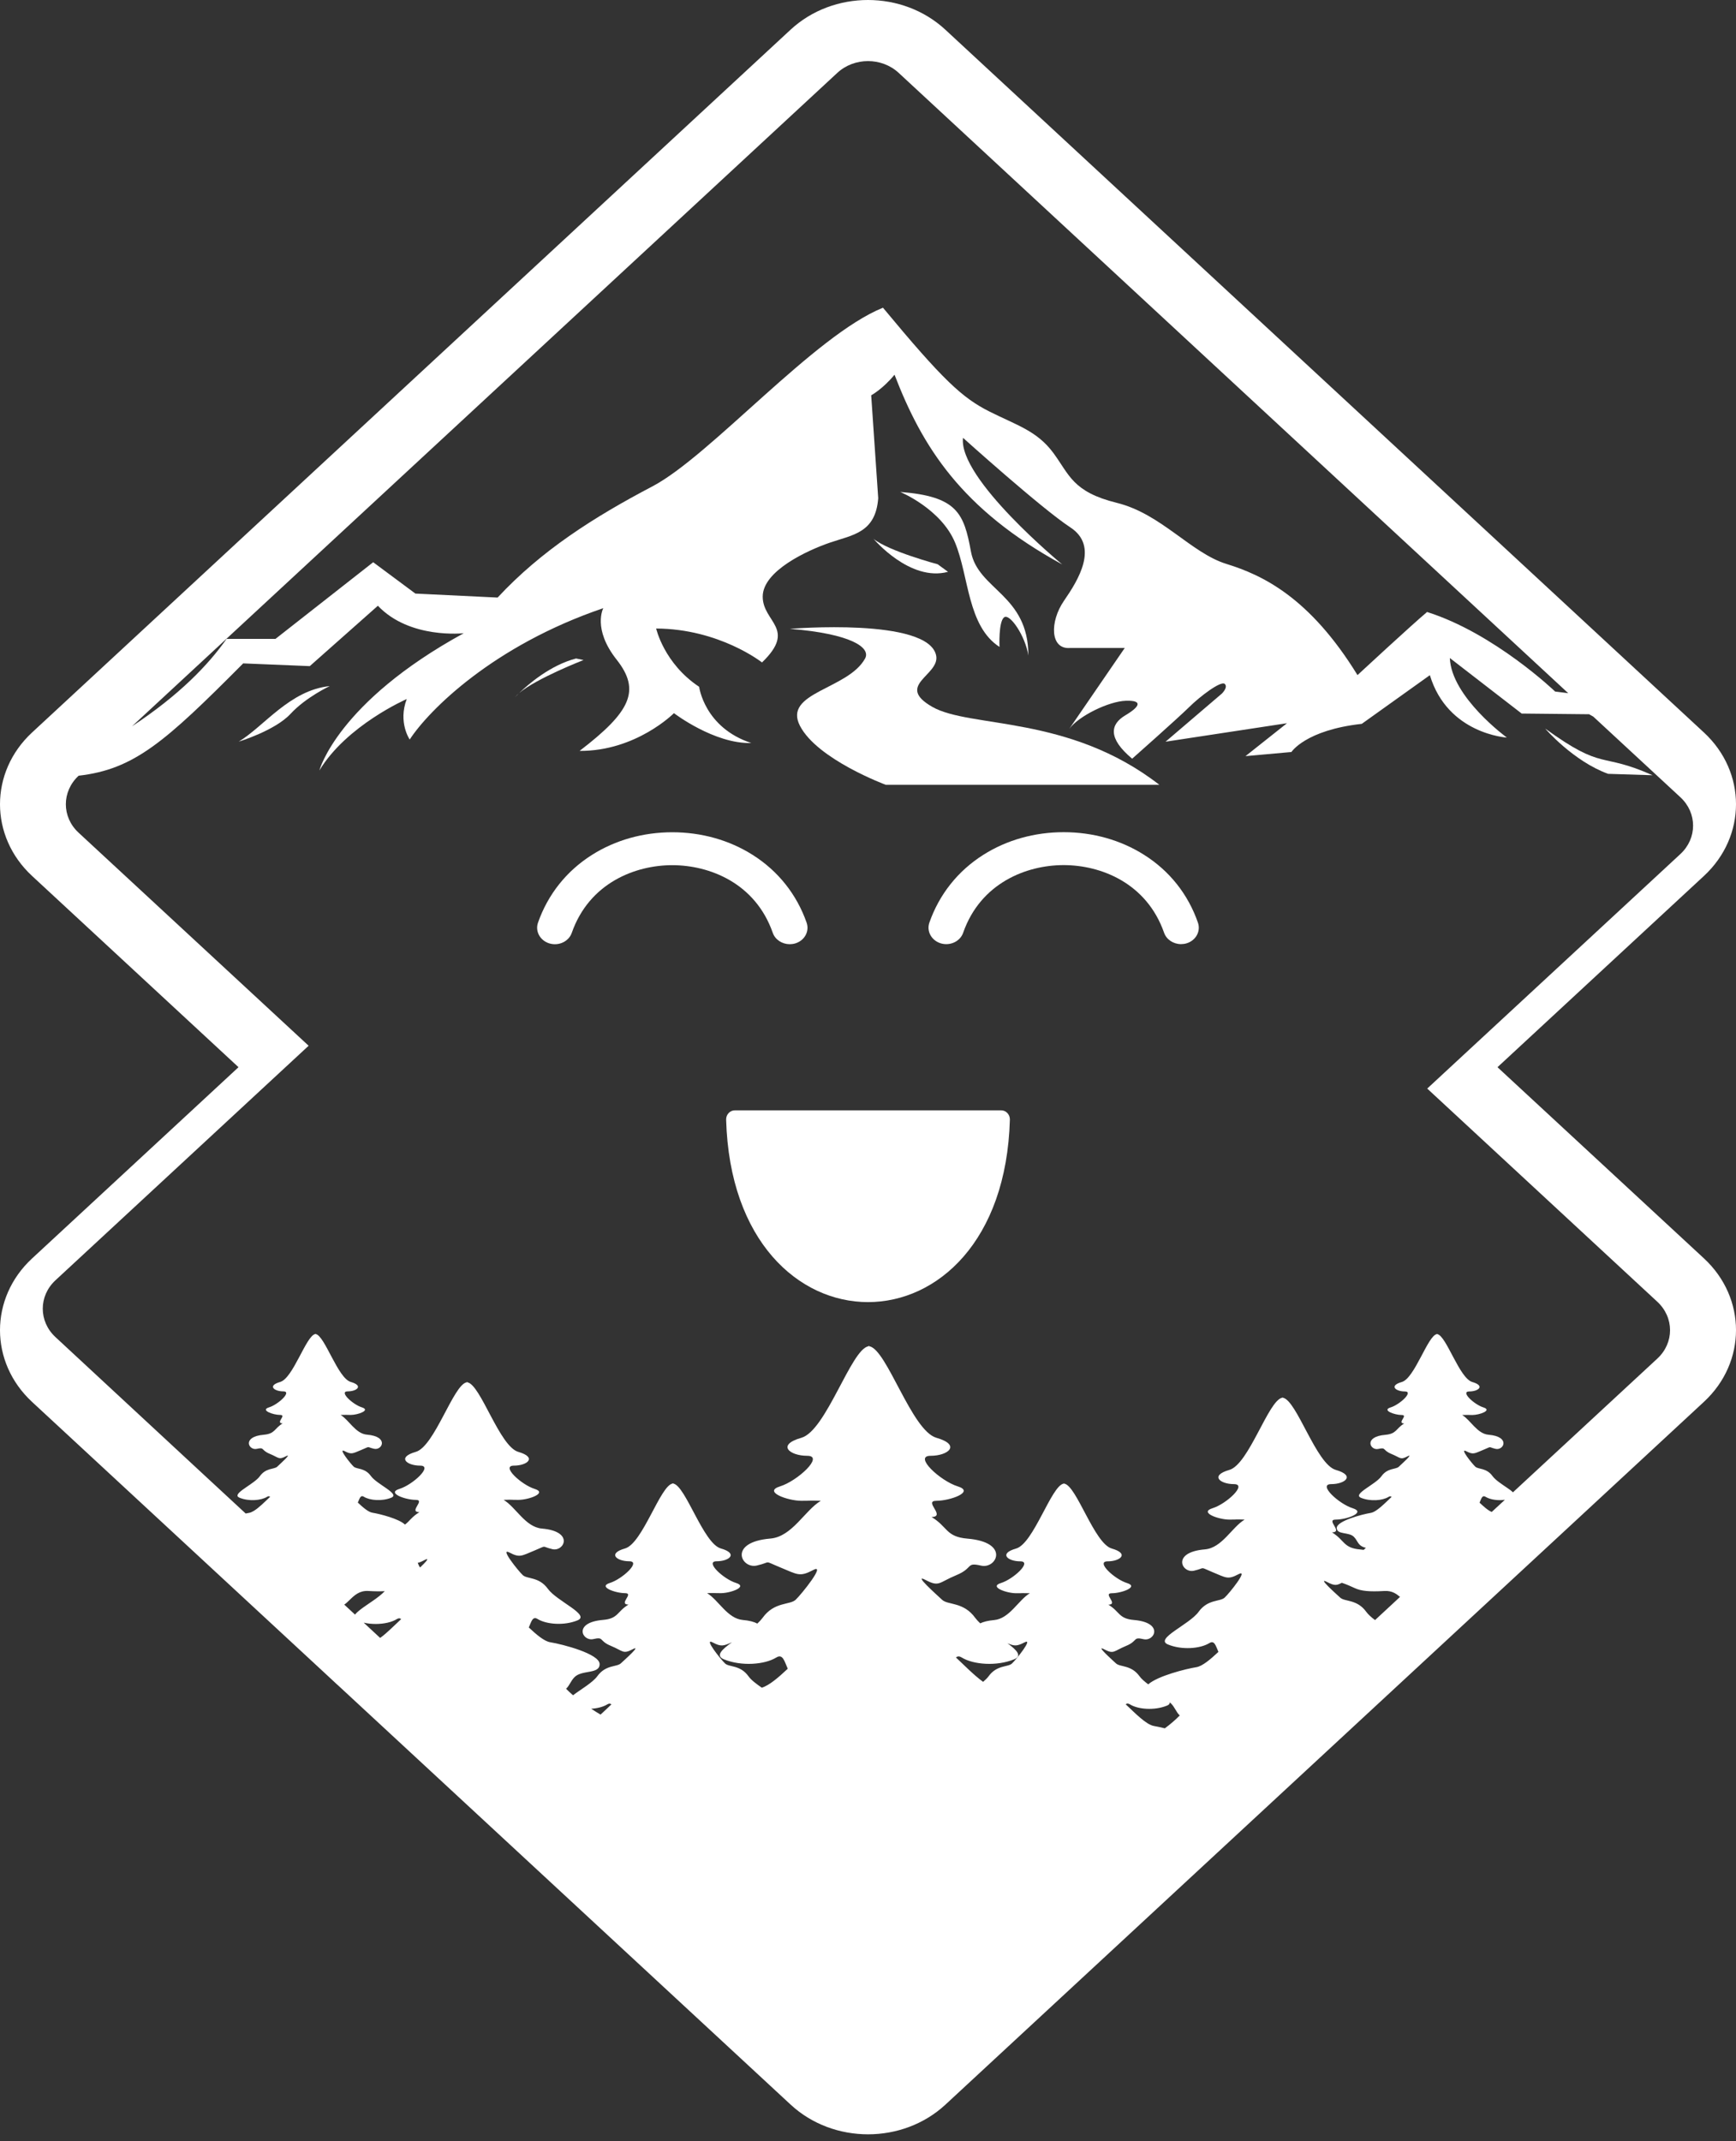 <svg fill="none" height="148" viewBox="0 0 120 148" width="120" xmlns="http://www.w3.org/2000/svg">
    <rect x="0" y="0" width="120" height="148" fill="#333333" stroke="none"/>
    <path
        d="M16.502 51.261C16.502 51.261 19.009 50.5 20.082 49.341C21.155 48.182 22.794 47.422 22.794 47.422C20.033 47.702 18.243 50.215 16.502 51.261Z"
        fill="white" />
    <path
        d="M39.82 45.514C38.035 45.977 36.51 47.303 35.89 47.902C37.087 46.883 40.337 45.621 40.337 45.621L39.82 45.514Z"
        fill="white" />
    <path
        d="M35.599 48.198C35.599 48.198 35.701 48.085 35.89 47.902C35.776 47.999 35.674 48.101 35.599 48.198Z"
        fill="white" />
    <path
        d="M65.532 39.524L64.815 39.001C64.815 39.001 61.435 38.1 60.389 37.249C60.389 37.249 62.896 40.235 65.532 39.524Z"
        fill="white" />
    <path
        d="M66.017 37.502C66.987 39.837 66.863 43.271 69.09 44.716C69.09 44.716 69.014 43.007 69.397 42.678C69.78 42.343 70.88 43.955 71.085 45.309C71.085 41.087 67.607 40.78 67.117 38.127C66.631 35.475 66.168 34.31 62.227 34.003C62.232 34.003 65.046 35.168 66.017 37.502Z"
        fill="white" />
    <path
        d="M111.159 53.487L114.232 53.584C110.571 51.951 110.911 53.331 106.813 50.36C106.808 50.36 108.754 52.614 111.159 53.487Z"
        fill="white" />
    <path
        d="M59.799 45.514C58.624 47.659 54.095 47.848 55.298 50.172C56.5 52.495 61.233 54.247 61.233 54.247H80.141C73.887 49.39 67.051 50.355 64.441 48.856C61.832 47.357 64.986 46.678 64.711 45.309C64.172 42.667 54.597 43.465 54.597 43.465C58.861 43.804 60.204 44.77 59.799 45.514Z"
        fill="white" />
    <path
        d="M103.513 73.764L117.784 60.544C120.739 57.806 120.739 53.369 117.784 50.63L65.348 2.054C62.394 -0.685 57.601 -0.685 54.646 2.054L2.216 50.63C-0.739 53.369 -0.739 57.806 2.216 60.544L16.487 73.764L2.216 86.984C-0.739 89.722 -0.739 94.159 2.216 96.898L22.547 115.73L23.231 116.366L23.398 116.517L54.652 145.469C57.606 148.207 62.399 148.207 65.354 145.469L104.662 109.05L108.015 105.945L117.784 96.893C120.739 94.154 120.739 89.717 117.784 86.978L103.513 73.764ZM57.881 5.035C59.051 3.952 60.949 3.952 62.119 5.035L108.403 47.913L107.498 47.799C107.498 47.799 103.303 43.772 98.645 42.3C97.572 43.201 93.836 46.662 93.836 46.662C90.51 41.254 87.232 39.739 84.778 38.979C82.32 38.219 80.277 35.518 77.204 34.758C74.131 33.998 73.926 32.812 72.804 31.297C71.678 29.782 70.297 29.399 68.405 28.45C66.513 27.501 65.181 26.267 61.035 21.269C56.275 23.188 49.109 31.512 45.093 33.62C41.077 35.728 37.416 38.052 34.397 41.303L28.714 41.028L25.797 38.861L19.042 44.16H15.662C14.384 45.972 12.4 48.037 9.122 50.204L57.881 5.035ZM50.037 114.69C51.245 115.186 52.856 115.062 53.66 114.566C54.113 114.285 54.226 114.83 54.452 115.342C53.822 115.935 53.175 116.496 52.657 116.652C52.285 116.393 51.929 116.129 51.74 115.865C51.169 115.067 50.409 115.245 50.123 114.981C49.837 114.717 48.597 113.169 49.266 113.525C49.848 113.832 49.994 113.773 50.597 113.514C49.891 114.016 49.438 114.447 50.037 114.69ZM70.103 114.69C70.675 114.458 70.287 114.053 69.64 113.579C70.114 113.778 70.281 113.8 70.81 113.525C71.478 113.169 70.238 114.717 69.952 114.981C69.667 115.245 68.906 115.067 68.335 115.865C68.243 115.989 68.109 116.118 67.958 116.248C67.348 115.811 66.674 115.121 66.081 114.566C66.184 114.474 66.302 114.458 66.48 114.566C67.284 115.062 68.896 115.186 70.103 114.69ZM80.665 117.892C80.811 117.833 80.87 117.757 80.859 117.666C80.891 117.687 80.918 117.714 80.945 117.741C81.22 118.016 81.296 118.334 81.549 118.571C81.258 118.873 80.902 119.175 80.519 119.461C80.218 119.385 79.948 119.331 79.765 119.299C79.225 119.207 78.454 118.399 77.813 117.8C77.888 117.736 77.969 117.725 78.099 117.8C78.665 118.156 79.802 118.242 80.665 117.892ZM94.677 111.67C94.585 111.584 94.51 111.498 94.445 111.412C93.809 110.527 92.963 110.722 92.644 110.43C92.326 110.139 91.005 108.959 91.744 109.352C92.256 109.622 92.402 109.584 92.752 109.401C93.092 109.514 93.421 109.665 93.658 109.773C94.079 109.967 94.645 110.031 95.696 109.967C95.966 109.951 96.181 110.004 96.37 110.096C96.521 110.172 96.65 110.269 96.774 110.376L96.3 110.819L95.049 111.978C94.914 111.881 94.785 111.773 94.677 111.67ZM102.699 104.241C102.559 104.128 102.419 103.999 102.273 103.864C102.392 103.6 102.451 103.314 102.688 103.459C102.85 103.556 103.071 103.632 103.319 103.664C103.54 103.697 103.783 103.697 104.026 103.664L103.114 104.505C102.985 104.451 102.845 104.36 102.699 104.241ZM41.513 118.512C41.303 118.388 41.087 118.253 40.866 118.108C41.303 118.081 41.707 117.973 41.977 117.806C42.101 117.73 42.187 117.741 42.263 117.806C42.025 118.027 41.772 118.28 41.513 118.512ZM25.14 112.156C25.415 112.22 25.7 112.247 25.981 112.247C26.547 112.247 27.086 112.123 27.426 111.913C27.56 111.832 27.652 111.843 27.728 111.913C27.393 112.226 27.027 112.587 26.676 112.894C26.541 113.013 26.407 113.121 26.277 113.212L25.14 112.156ZM29.038 108.344C28.973 108.258 28.924 108.15 28.876 108.02C28.994 107.999 29.129 107.945 29.318 107.843C29.771 107.605 29.426 107.972 29.038 108.344ZM26.595 109.978C26.191 110.42 25.404 110.872 24.908 111.255C24.746 111.379 24.617 111.498 24.541 111.6L23.797 110.91C23.932 110.819 24.051 110.7 24.18 110.576C24.503 110.263 24.854 109.929 25.463 109.967C25.922 109.994 26.294 109.999 26.595 109.978ZM114.566 93.901L104.699 103.039L104.586 103.147C104.489 103.055 104.354 102.953 104.198 102.85C103.831 102.597 103.373 102.306 103.174 102.031C102.753 101.443 102.192 101.572 101.982 101.378C101.772 101.184 100.855 100.047 101.351 100.306C101.842 100.564 101.912 100.467 102.543 100.208C103.174 99.95 102.823 100.014 103.384 100.144C103.945 100.273 104.435 99.297 102.893 99.168C102.106 99.103 101.648 98.149 101.071 97.804C101.605 97.788 101.287 97.804 101.772 97.804C102.263 97.804 103.174 97.481 102.543 97.281C101.912 97.087 100.926 96.176 101.562 96.176C102.192 96.176 102.683 95.788 101.772 95.523C100.877 95.27 99.982 92.326 99.351 92.213V92.202C99.346 92.202 99.341 92.208 99.335 92.208C99.33 92.208 99.324 92.202 99.319 92.202V92.213C98.688 92.321 97.793 95.265 96.898 95.523C95.987 95.782 96.478 96.176 97.109 96.176C97.739 96.176 96.758 97.087 96.122 97.281C95.491 97.475 96.402 97.804 96.893 97.804C97.378 97.804 96.526 98.37 97.065 98.392C96.483 98.737 96.553 99.103 95.766 99.173C94.219 99.303 94.715 100.279 95.275 100.149C95.836 100.02 95.545 100.235 96.176 100.494C96.812 100.753 96.785 100.926 97.281 100.667C97.772 100.408 96.893 101.184 96.688 101.384C96.478 101.578 95.912 101.448 95.491 102.036C95.07 102.624 93.453 103.271 94.084 103.53C94.72 103.788 95.561 103.724 95.982 103.465C96.073 103.406 96.138 103.416 96.192 103.465C95.723 103.907 95.151 104.505 94.752 104.57C94.159 104.667 92.402 105.125 92.402 105.611C92.402 106.096 93.248 105.869 93.593 106.231C93.874 106.516 93.852 106.856 94.418 106.985C94.37 107.028 94.316 107.077 94.262 107.126C94.186 107.115 94.111 107.104 94.03 107.099C92.844 107.002 92.952 106.446 92.073 105.918C92.887 105.891 91.604 105.034 92.337 105.034C93.081 105.034 94.456 104.543 93.502 104.247C92.547 103.95 91.065 102.581 92.019 102.581C92.973 102.581 93.712 101.993 92.337 101.599C90.984 101.217 89.636 96.774 88.682 96.612V96.596C88.671 96.596 88.66 96.602 88.655 96.602C88.644 96.602 88.639 96.596 88.628 96.596V96.612C87.679 96.78 86.326 101.217 84.978 101.599C83.603 101.993 84.342 102.581 85.296 102.581C86.25 102.581 84.768 103.955 83.814 104.247C82.859 104.543 84.239 105.034 84.978 105.034C85.706 105.034 85.226 105.007 86.035 105.034C85.156 105.557 84.471 106.996 83.28 107.093C80.951 107.287 81.689 108.764 82.536 108.565C83.382 108.371 82.854 108.268 83.808 108.662C84.762 109.056 84.87 109.201 85.609 108.808C86.353 108.414 84.973 110.134 84.654 110.425C84.336 110.722 83.49 110.522 82.854 111.406C82.218 112.29 79.781 113.272 80.735 113.665C81.689 114.059 82.962 113.962 83.598 113.568C83.954 113.347 84.045 113.778 84.223 114.177C83.679 114.684 83.123 115.164 82.698 115.234C81.954 115.353 80.023 115.843 79.371 116.42C79.123 116.231 78.897 116.043 78.767 115.859C78.196 115.067 77.436 115.239 77.144 114.975C76.859 114.711 75.673 113.649 76.336 114.005C77.004 114.355 76.972 114.123 77.829 113.768C78.686 113.417 78.287 113.121 79.047 113.299C79.808 113.477 80.476 112.15 78.379 111.972C77.311 111.881 77.409 111.385 76.616 110.916C77.349 110.894 76.195 110.123 76.853 110.123C77.522 110.123 78.756 109.681 77.899 109.417C77.042 109.153 75.71 107.918 76.567 107.918C77.425 107.918 78.093 107.39 76.853 107.034C75.64 106.689 74.427 102.699 73.57 102.548V102.538C73.565 102.538 73.554 102.543 73.548 102.543C73.538 102.543 73.532 102.538 73.521 102.538V102.548C72.67 102.694 71.451 106.683 70.238 107.034C69.004 107.384 69.667 107.918 70.524 107.918C71.381 107.918 70.049 109.153 69.192 109.417C68.335 109.681 69.575 110.123 70.238 110.123C70.896 110.123 70.459 110.102 71.187 110.123C70.4 110.592 69.78 111.886 68.712 111.978C68.292 112.015 67.979 112.096 67.758 112.204C67.623 112.08 67.505 111.951 67.413 111.827C66.604 110.705 65.531 110.953 65.127 110.581C64.728 110.209 63.051 108.716 63.99 109.212C64.933 109.708 64.885 109.379 66.098 108.878C67.305 108.382 66.745 107.967 67.817 108.215C68.89 108.463 69.834 106.597 66.874 106.349C65.37 106.225 65.51 105.519 64.394 104.856C65.424 104.823 63.801 103.734 64.728 103.734C65.672 103.734 67.413 103.114 66.205 102.737C64.998 102.365 63.116 100.624 64.324 100.624C65.531 100.624 66.47 99.88 64.728 99.378C63.014 98.888 61.305 93.264 60.097 93.054V93.033C60.086 93.033 60.075 93.043 60.065 93.043C60.054 93.043 60.043 93.033 60.027 93.033V93.054C58.825 93.264 57.11 98.888 55.396 99.378C53.649 99.874 54.593 100.624 55.8 100.624C57.008 100.624 55.126 102.365 53.919 102.737C52.711 103.109 54.452 103.734 55.396 103.734C56.323 103.734 55.709 103.702 56.738 103.734C55.628 104.398 54.754 106.22 53.25 106.344C50.296 106.592 51.239 108.457 52.312 108.209C53.385 107.961 52.716 107.837 53.924 108.333C55.132 108.829 55.266 109.018 56.205 108.522C57.143 108.02 55.401 110.199 54.997 110.576C54.598 110.948 53.52 110.7 52.716 111.821C52.619 111.951 52.495 112.086 52.35 112.22C52.129 112.102 51.805 112.01 51.352 111.972C50.285 111.881 49.665 110.592 48.878 110.118C49.605 110.096 49.169 110.118 49.827 110.118C50.495 110.118 51.73 109.676 50.873 109.411C50.015 109.147 48.684 107.913 49.541 107.913C50.398 107.913 51.067 107.384 49.827 107.028C48.614 106.683 47.395 102.694 46.543 102.543V102.527C46.532 102.527 46.527 102.532 46.516 102.532C46.511 102.532 46.5 102.527 46.489 102.527V102.543C45.638 102.688 44.419 106.678 43.206 107.028C41.966 107.379 42.635 107.913 43.492 107.913C44.349 107.913 43.012 109.147 42.16 109.411C41.303 109.676 42.538 110.118 43.206 110.118C43.864 110.118 42.71 110.889 43.443 110.91C42.651 111.379 42.748 111.881 41.68 111.967C39.583 112.145 40.252 113.466 41.012 113.293C41.772 113.115 41.373 113.412 42.23 113.762C43.087 114.118 43.055 114.35 43.724 113.999C44.387 113.649 43.201 114.706 42.915 114.97C42.629 115.234 41.869 115.056 41.292 115.854C40.969 116.302 40.128 116.781 39.61 117.175C39.438 117.024 39.276 116.878 39.13 116.727C39.373 116.496 39.448 116.194 39.712 115.924C40.225 115.401 41.449 115.735 41.449 115.024C41.449 114.312 38.893 113.649 38.025 113.509C37.615 113.439 37.076 112.98 36.553 112.49C36.726 112.102 36.812 111.687 37.157 111.902C37.772 112.28 38.995 112.377 39.917 111.999C40.839 111.622 38.489 110.673 37.874 109.821C37.259 108.969 36.445 109.158 36.138 108.872C35.831 108.587 34.504 106.931 35.216 107.309C35.933 107.686 36.036 107.546 36.952 107.169C37.874 106.791 37.362 106.883 38.181 107.077C38.995 107.266 39.712 105.848 37.464 105.654C36.316 105.557 35.658 104.171 34.812 103.67C35.593 103.643 35.124 103.67 35.831 103.67C36.548 103.67 37.874 103.195 36.952 102.91C36.036 102.624 34.602 101.303 35.523 101.303C36.445 101.303 37.157 100.737 35.831 100.354C34.526 99.982 33.227 95.701 32.31 95.545V95.529C32.299 95.529 32.294 95.534 32.283 95.534C32.278 95.534 32.267 95.529 32.256 95.529V95.545C31.34 95.707 30.035 99.987 28.736 100.354C27.41 100.731 28.121 101.303 29.043 101.303C29.965 101.303 28.531 102.629 27.614 102.91C26.692 103.195 28.024 103.67 28.736 103.67C29.442 103.67 28.207 104.5 28.989 104.522C28.466 104.834 28.304 105.152 27.992 105.379C27.593 104.98 26.256 104.64 25.749 104.559C25.463 104.516 25.097 104.198 24.735 103.858C24.854 103.594 24.913 103.308 25.151 103.454C25.571 103.713 26.412 103.778 27.048 103.519C27.679 103.26 26.062 102.608 25.641 102.025C25.221 101.438 24.66 101.567 24.45 101.373C24.239 101.179 23.328 100.041 23.819 100.3C24.309 100.559 24.38 100.462 25.01 100.203C25.641 99.944 25.291 100.009 25.857 100.138C26.418 100.268 26.908 99.292 25.366 99.162C24.579 99.098 24.121 98.144 23.544 97.799C24.078 97.782 23.759 97.799 24.245 97.799C24.735 97.799 25.646 97.475 25.016 97.276C24.385 97.082 23.404 96.17 24.035 96.17C24.665 96.17 25.156 95.782 24.245 95.518C23.35 95.265 22.455 92.321 21.824 92.208V92.197C21.819 92.197 21.813 92.202 21.808 92.202C21.802 92.202 21.797 92.197 21.792 92.197V92.208C21.161 92.316 20.266 95.259 19.371 95.518C18.46 95.777 18.951 96.17 19.581 96.17C20.212 96.17 19.231 97.082 18.595 97.276C17.964 97.47 18.875 97.799 19.366 97.799C19.851 97.799 18.999 98.365 19.538 98.386C18.956 98.731 19.026 99.098 18.239 99.168C16.692 99.297 17.188 100.273 17.748 100.144C18.309 100.014 18.018 100.23 18.649 100.489C19.279 100.748 19.258 100.92 19.754 100.661C20.244 100.403 19.366 101.179 19.161 101.378C18.951 101.572 18.384 101.443 17.964 102.031C17.597 102.543 16.325 103.098 16.422 103.406C16.433 103.449 16.471 103.481 16.541 103.513C16.546 103.519 16.557 103.519 16.562 103.524C17.198 103.783 18.039 103.718 18.46 103.459C18.552 103.4 18.616 103.411 18.67 103.459C18.309 103.799 17.894 104.225 17.538 104.435C17.43 104.5 17.322 104.548 17.231 104.565C17.161 104.575 17.08 104.592 16.983 104.613L14.341 102.166L3.833 92.418C2.663 91.334 2.663 89.577 3.833 88.493L18.109 75.268L21.334 72.281L5.429 57.552C4.259 56.469 4.259 54.711 5.429 53.622L5.434 53.617C9.278 53.175 11.413 51.282 16.81 45.853L21.414 46.042L26.121 41.869C28.321 44.193 32.057 43.767 32.057 43.767C23.307 48.554 22.078 53.25 22.078 53.25C23.97 50.123 28.116 48.317 28.116 48.317C27.501 49.929 28.321 51.115 28.321 51.115C29.652 49.077 34.105 44.619 41.702 42.036C41.702 42.036 40.936 43.459 42.624 45.594C44.311 47.729 43.594 49.196 40.063 51.902C43.977 51.924 46.586 49.293 46.586 49.293C46.586 49.293 49.374 51.428 51.935 51.358C48.684 50.29 48.328 47.471 48.328 47.471C45.896 45.859 45.357 43.443 45.357 43.443C49.735 43.465 52.673 45.788 52.673 45.788C55.105 43.443 52.722 43.017 52.722 41.238C52.722 39.459 55.816 38.036 57.38 37.502C58.943 36.968 60.528 36.828 60.706 34.434L60.221 27.323C60.221 27.323 61.014 26.897 61.833 25.9C63.752 30.876 66.437 35.194 73.424 39.012C73.424 39.012 66.232 33.087 66.567 30.262C66.567 30.262 71.99 35.146 73.985 36.451C75.98 37.755 74.546 40.079 73.548 41.524C72.551 42.969 72.578 44.915 73.985 44.786H77.748L73.91 50.382C74.573 49.481 76.648 48.473 77.824 48.436C78.999 48.398 78.821 48.829 77.786 49.444C76.751 50.058 76.557 51.018 78.26 52.441C78.26 52.441 81.42 49.643 82.191 48.883C82.956 48.123 84.406 47.034 84.66 47.271C84.913 47.508 84.455 47.945 84.455 47.945L80.568 51.266L88.962 49.988L86.094 52.264L89.269 51.978C89.269 51.978 90.24 50.463 94.132 50.032L98.839 46.667C100.068 50.743 104.16 50.98 104.16 50.98C104.16 50.98 100.322 48.182 100.219 45.481L105.185 49.32L109.843 49.368L110.134 49.53L116.156 55.105C117.326 56.188 117.326 57.946 116.156 59.03L101.88 72.254L98.656 75.241L114.555 89.97C115.735 91.059 115.735 92.817 114.566 93.901Z"
        fill="white" />
    <path
        d="M53.417 64.475C53.584 64.955 54.07 65.262 54.587 65.262C54.711 65.262 54.841 65.246 54.97 65.208C55.617 65.014 55.967 64.372 55.757 63.774C55.072 61.817 53.779 60.194 52.026 59.089C50.409 58.065 48.484 57.525 46.473 57.525C44.462 57.525 42.538 58.065 40.92 59.089C39.168 60.194 37.874 61.817 37.189 63.774C36.979 64.372 37.335 65.014 37.977 65.208C38.623 65.402 39.319 65.073 39.524 64.475C40.731 61.03 43.907 59.8 46.468 59.8C49.029 59.8 52.21 61.024 53.417 64.475Z"
        fill="white" />
    <path
        d="M79.08 59.083C77.463 58.059 75.538 57.52 73.527 57.52C71.516 57.52 69.591 58.059 67.974 59.083C66.222 60.189 64.928 61.811 64.243 63.769C64.033 64.367 64.389 65.008 65.03 65.203C65.677 65.397 66.373 65.068 66.578 64.469C67.785 61.024 70.961 59.795 73.522 59.795C76.088 59.795 79.258 61.024 80.466 64.469C80.633 64.949 81.118 65.257 81.635 65.257C81.76 65.257 81.889 65.24 82.018 65.203C82.665 65.008 83.016 64.367 82.805 63.769C82.126 61.811 80.838 60.189 79.08 59.083Z"
        fill="white" />
    <path
        d="M69.204 76.745H50.797C50.458 76.745 50.183 77.037 50.194 77.392C50.663 94.203 69.338 94.203 69.807 77.392C69.818 77.037 69.543 76.745 69.204 76.745Z"
        fill="white" />
</svg>

